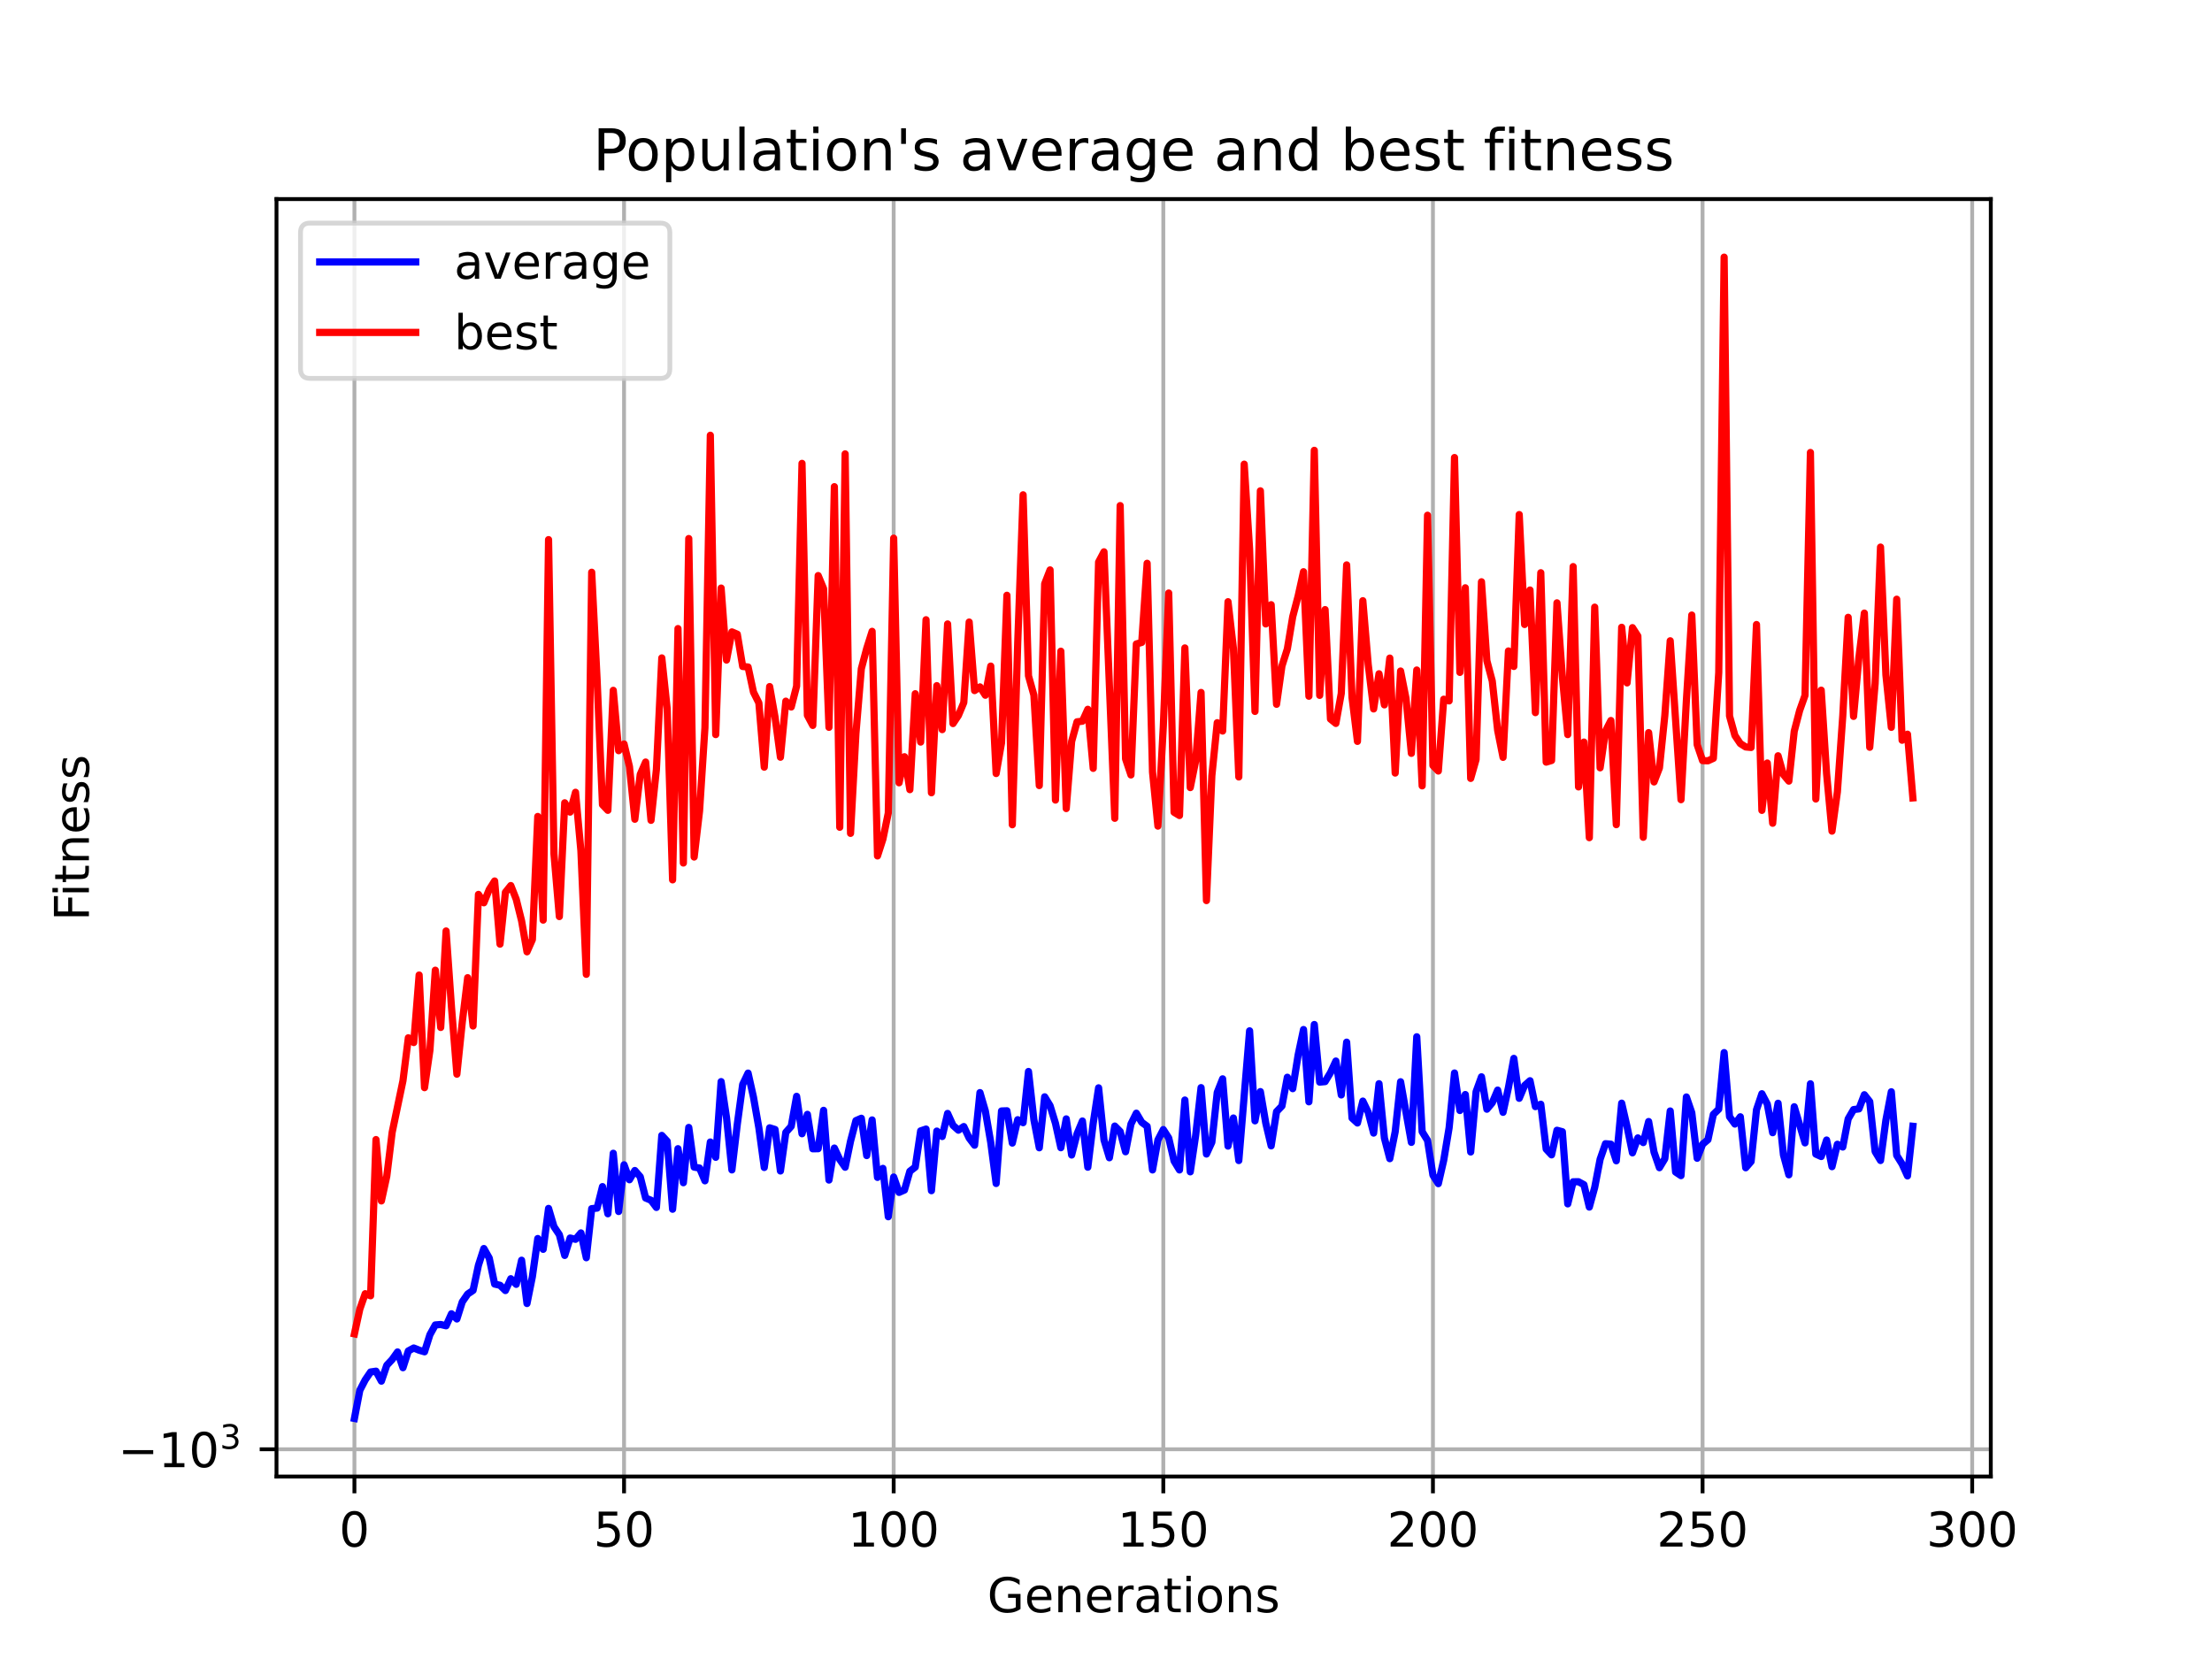 <?xml version="1.0" encoding="utf-8" standalone="no"?>
<!DOCTYPE svg PUBLIC "-//W3C//DTD SVG 1.1//EN"
  "http://www.w3.org/Graphics/SVG/1.1/DTD/svg11.dtd">
<!-- Created with matplotlib (https://matplotlib.org/) -->
<svg height="345.6pt" version="1.1" viewBox="0 0 460.8 345.6" width="460.8pt" xmlns="http://www.w3.org/2000/svg" xmlns:xlink="http://www.w3.org/1999/xlink">
 <defs>
  <style type="text/css">*{stroke-linecap:butt;stroke-linejoin:round;}</style>
 </defs>
 <g id="figure_1">
  <g id="patch_1">
   <path d="M 0 345.6 
L 460.8 345.6 
L 460.8 0 
L 0 0 
z
" style="fill:#ffffff;"/>
  </g>
  <g id="axes_1">
   <g id="patch_2">
    <path d="M 57.6 307.584 
L 414.72 307.584 
L 414.72 41.472 
L 57.6 41.472 
z
" style="fill:#ffffff;"/>
   </g>
   <g id="matplotlib.axis_1">
    <g id="xtick_1">
     <g id="line2d_1">
      <path clip-path="url(#pde04d7f023)" d="M 73.833 307.584 
L 73.833 41.472 
" style="fill:none;stroke:#b0b0b0;stroke-linecap:square;stroke-width:0.8;"/>
     </g>
     <g id="line2d_2">
      <defs>
       <path d="M 0 0 
L 0 3.5 
" id="m1499409d14" style="stroke:#000000;stroke-width:0.8;"/>
      </defs>
      <g>
       <use style="stroke:#000000;stroke-width:0.8;" x="73.833" xlink:href="#m1499409d14" y="307.584"/>
      </g>
     </g>
     <g id="text_1">
      <!-- 0 -->
      <g transform="translate(70.651 322.182)scale(0.1 -0.1)">
       <defs>
        <path d="M 31.781 66.406 
Q 24.172 66.406 20.328 58.906 
Q 16.5 51.422 16.5 36.375 
Q 16.5 21.391 20.328 13.891 
Q 24.172 6.391 31.781 6.391 
Q 39.453 6.391 43.281 13.891 
Q 47.125 21.391 47.125 36.375 
Q 47.125 51.422 43.281 58.906 
Q 39.453 66.406 31.781 66.406 
z
M 31.781 74.219 
Q 44.047 74.219 50.516 64.516 
Q 56.984 54.828 56.984 36.375 
Q 56.984 17.969 50.516 8.266 
Q 44.047 -1.422 31.781 -1.422 
Q 19.531 -1.422 13.062 8.266 
Q 6.594 17.969 6.594 36.375 
Q 6.594 54.828 13.062 64.516 
Q 19.531 74.219 31.781 74.219 
z
" id="DejaVuSans-48"/>
       </defs>
       <use xlink:href="#DejaVuSans-48"/>
      </g>
     </g>
    </g>
    <g id="xtick_2">
     <g id="line2d_3">
      <path clip-path="url(#pde04d7f023)" d="M 130.001 307.584 
L 130.001 41.472 
" style="fill:none;stroke:#b0b0b0;stroke-linecap:square;stroke-width:0.8;"/>
     </g>
     <g id="line2d_4">
      <g>
       <use style="stroke:#000000;stroke-width:0.8;" x="130.001" xlink:href="#m1499409d14" y="307.584"/>
      </g>
     </g>
     <g id="text_2">
      <!-- 50 -->
      <g transform="translate(123.639 322.182)scale(0.1 -0.1)">
       <defs>
        <path d="M 10.797 72.906 
L 49.516 72.906 
L 49.516 64.594 
L 19.828 64.594 
L 19.828 46.734 
Q 21.969 47.469 24.109 47.828 
Q 26.266 48.188 28.422 48.188 
Q 40.625 48.188 47.75 41.5 
Q 54.891 34.812 54.891 23.391 
Q 54.891 11.625 47.562 5.094 
Q 40.234 -1.422 26.906 -1.422 
Q 22.312 -1.422 17.547 -0.641 
Q 12.797 0.141 7.719 1.703 
L 7.719 11.625 
Q 12.109 9.234 16.797 8.062 
Q 21.484 6.891 26.703 6.891 
Q 35.156 6.891 40.078 11.328 
Q 45.016 15.766 45.016 23.391 
Q 45.016 31 40.078 35.438 
Q 35.156 39.891 26.703 39.891 
Q 22.75 39.891 18.812 39.016 
Q 14.891 38.141 10.797 36.281 
z
" id="DejaVuSans-53"/>
       </defs>
       <use xlink:href="#DejaVuSans-53"/>
       <use x="63.623" xlink:href="#DejaVuSans-48"/>
      </g>
     </g>
    </g>
    <g id="xtick_3">
     <g id="line2d_5">
      <path clip-path="url(#pde04d7f023)" d="M 186.17 307.584 
L 186.17 41.472 
" style="fill:none;stroke:#b0b0b0;stroke-linecap:square;stroke-width:0.8;"/>
     </g>
     <g id="line2d_6">
      <g>
       <use style="stroke:#000000;stroke-width:0.8;" x="186.17" xlink:href="#m1499409d14" y="307.584"/>
      </g>
     </g>
     <g id="text_3">
      <!-- 100 -->
      <g transform="translate(176.626 322.182)scale(0.1 -0.1)">
       <defs>
        <path d="M 12.406 8.297 
L 28.516 8.297 
L 28.516 63.922 
L 10.984 60.406 
L 10.984 69.391 
L 28.422 72.906 
L 38.281 72.906 
L 38.281 8.297 
L 54.391 8.297 
L 54.391 0 
L 12.406 0 
z
" id="DejaVuSans-49"/>
       </defs>
       <use xlink:href="#DejaVuSans-49"/>
       <use x="63.623" xlink:href="#DejaVuSans-48"/>
       <use x="127.246" xlink:href="#DejaVuSans-48"/>
      </g>
     </g>
    </g>
    <g id="xtick_4">
     <g id="line2d_7">
      <path clip-path="url(#pde04d7f023)" d="M 242.339 307.584 
L 242.339 41.472 
" style="fill:none;stroke:#b0b0b0;stroke-linecap:square;stroke-width:0.8;"/>
     </g>
     <g id="line2d_8">
      <g>
       <use style="stroke:#000000;stroke-width:0.8;" x="242.339" xlink:href="#m1499409d14" y="307.584"/>
      </g>
     </g>
     <g id="text_4">
      <!-- 150 -->
      <g transform="translate(232.795 322.182)scale(0.1 -0.1)">
       <use xlink:href="#DejaVuSans-49"/>
       <use x="63.623" xlink:href="#DejaVuSans-53"/>
       <use x="127.246" xlink:href="#DejaVuSans-48"/>
      </g>
     </g>
    </g>
    <g id="xtick_5">
     <g id="line2d_9">
      <path clip-path="url(#pde04d7f023)" d="M 298.507 307.584 
L 298.507 41.472 
" style="fill:none;stroke:#b0b0b0;stroke-linecap:square;stroke-width:0.8;"/>
     </g>
     <g id="line2d_10">
      <g>
       <use style="stroke:#000000;stroke-width:0.8;" x="298.507" xlink:href="#m1499409d14" y="307.584"/>
      </g>
     </g>
     <g id="text_5">
      <!-- 200 -->
      <g transform="translate(288.963 322.182)scale(0.1 -0.1)">
       <defs>
        <path d="M 19.188 8.297 
L 53.609 8.297 
L 53.609 0 
L 7.328 0 
L 7.328 8.297 
Q 12.938 14.109 22.625 23.891 
Q 32.328 33.688 34.812 36.531 
Q 39.547 41.844 41.422 45.531 
Q 43.312 49.219 43.312 52.781 
Q 43.312 58.594 39.234 62.25 
Q 35.156 65.922 28.609 65.922 
Q 23.969 65.922 18.812 64.312 
Q 13.672 62.703 7.812 59.422 
L 7.812 69.391 
Q 13.766 71.781 18.938 73 
Q 24.125 74.219 28.422 74.219 
Q 39.75 74.219 46.484 68.547 
Q 53.219 62.891 53.219 53.422 
Q 53.219 48.922 51.531 44.891 
Q 49.859 40.875 45.406 35.406 
Q 44.188 33.984 37.641 27.219 
Q 31.109 20.453 19.188 8.297 
z
" id="DejaVuSans-50"/>
       </defs>
       <use xlink:href="#DejaVuSans-50"/>
       <use x="63.623" xlink:href="#DejaVuSans-48"/>
       <use x="127.246" xlink:href="#DejaVuSans-48"/>
      </g>
     </g>
    </g>
    <g id="xtick_6">
     <g id="line2d_11">
      <path clip-path="url(#pde04d7f023)" d="M 354.676 307.584 
L 354.676 41.472 
" style="fill:none;stroke:#b0b0b0;stroke-linecap:square;stroke-width:0.8;"/>
     </g>
     <g id="line2d_12">
      <g>
       <use style="stroke:#000000;stroke-width:0.8;" x="354.676" xlink:href="#m1499409d14" y="307.584"/>
      </g>
     </g>
     <g id="text_6">
      <!-- 250 -->
      <g transform="translate(345.132 322.182)scale(0.1 -0.1)">
       <use xlink:href="#DejaVuSans-50"/>
       <use x="63.623" xlink:href="#DejaVuSans-53"/>
       <use x="127.246" xlink:href="#DejaVuSans-48"/>
      </g>
     </g>
    </g>
    <g id="xtick_7">
     <g id="line2d_13">
      <path clip-path="url(#pde04d7f023)" d="M 410.844 307.584 
L 410.844 41.472 
" style="fill:none;stroke:#b0b0b0;stroke-linecap:square;stroke-width:0.8;"/>
     </g>
     <g id="line2d_14">
      <g>
       <use style="stroke:#000000;stroke-width:0.8;" x="410.844" xlink:href="#m1499409d14" y="307.584"/>
      </g>
     </g>
     <g id="text_7">
      <!-- 300 -->
      <g transform="translate(401.301 322.182)scale(0.1 -0.1)">
       <defs>
        <path d="M 40.578 39.312 
Q 47.656 37.797 51.625 33 
Q 55.609 28.219 55.609 21.188 
Q 55.609 10.406 48.188 4.484 
Q 40.766 -1.422 27.094 -1.422 
Q 22.516 -1.422 17.656 -0.516 
Q 12.797 0.391 7.625 2.203 
L 7.625 11.719 
Q 11.719 9.328 16.594 8.109 
Q 21.484 6.891 26.812 6.891 
Q 36.078 6.891 40.938 10.547 
Q 45.797 14.203 45.797 21.188 
Q 45.797 27.641 41.281 31.266 
Q 36.766 34.906 28.719 34.906 
L 20.219 34.906 
L 20.219 43.016 
L 29.109 43.016 
Q 36.375 43.016 40.234 45.922 
Q 44.094 48.828 44.094 54.297 
Q 44.094 59.906 40.109 62.906 
Q 36.141 65.922 28.719 65.922 
Q 24.656 65.922 20.016 65.031 
Q 15.375 64.156 9.812 62.312 
L 9.812 71.094 
Q 15.438 72.656 20.344 73.438 
Q 25.25 74.219 29.594 74.219 
Q 40.828 74.219 47.359 69.109 
Q 53.906 64.016 53.906 55.328 
Q 53.906 49.266 50.438 45.094 
Q 46.969 40.922 40.578 39.312 
z
" id="DejaVuSans-51"/>
       </defs>
       <use xlink:href="#DejaVuSans-51"/>
       <use x="63.623" xlink:href="#DejaVuSans-48"/>
       <use x="127.246" xlink:href="#DejaVuSans-48"/>
      </g>
     </g>
    </g>
    <g id="text_8">
     <!-- Generations -->
     <g transform="translate(205.662 335.861)scale(0.1 -0.1)">
      <defs>
       <path d="M 59.516 10.406 
L 59.516 29.984 
L 43.406 29.984 
L 43.406 38.094 
L 69.281 38.094 
L 69.281 6.781 
Q 63.578 2.734 56.688 0.656 
Q 49.812 -1.422 42 -1.422 
Q 24.906 -1.422 15.25 8.562 
Q 5.609 18.562 5.609 36.375 
Q 5.609 54.25 15.25 64.234 
Q 24.906 74.219 42 74.219 
Q 49.125 74.219 55.547 72.453 
Q 61.969 70.703 67.391 67.281 
L 67.391 56.781 
Q 61.922 61.422 55.766 63.766 
Q 49.609 66.109 42.828 66.109 
Q 29.438 66.109 22.719 58.641 
Q 16.016 51.172 16.016 36.375 
Q 16.016 21.625 22.719 14.156 
Q 29.438 6.688 42.828 6.688 
Q 48.047 6.688 52.141 7.594 
Q 56.25 8.5 59.516 10.406 
z
" id="DejaVuSans-71"/>
       <path d="M 56.203 29.594 
L 56.203 25.203 
L 14.891 25.203 
Q 15.484 15.922 20.484 11.062 
Q 25.484 6.203 34.422 6.203 
Q 39.594 6.203 44.453 7.469 
Q 49.312 8.734 54.109 11.281 
L 54.109 2.781 
Q 49.266 0.734 44.188 -0.344 
Q 39.109 -1.422 33.891 -1.422 
Q 20.797 -1.422 13.156 6.188 
Q 5.516 13.812 5.516 26.812 
Q 5.516 40.234 12.766 48.109 
Q 20.016 56 32.328 56 
Q 43.359 56 49.781 48.891 
Q 56.203 41.797 56.203 29.594 
z
M 47.219 32.234 
Q 47.125 39.594 43.094 43.984 
Q 39.062 48.391 32.422 48.391 
Q 24.906 48.391 20.391 44.141 
Q 15.875 39.891 15.188 32.172 
z
" id="DejaVuSans-101"/>
       <path d="M 54.891 33.016 
L 54.891 0 
L 45.906 0 
L 45.906 32.719 
Q 45.906 40.484 42.875 44.328 
Q 39.844 48.188 33.797 48.188 
Q 26.516 48.188 22.312 43.547 
Q 18.109 38.922 18.109 30.906 
L 18.109 0 
L 9.078 0 
L 9.078 54.688 
L 18.109 54.688 
L 18.109 46.188 
Q 21.344 51.125 25.703 53.562 
Q 30.078 56 35.797 56 
Q 45.219 56 50.047 50.172 
Q 54.891 44.344 54.891 33.016 
z
" id="DejaVuSans-110"/>
       <path d="M 41.109 46.297 
Q 39.594 47.172 37.812 47.578 
Q 36.031 48 33.891 48 
Q 26.266 48 22.188 43.047 
Q 18.109 38.094 18.109 28.812 
L 18.109 0 
L 9.078 0 
L 9.078 54.688 
L 18.109 54.688 
L 18.109 46.188 
Q 20.953 51.172 25.484 53.578 
Q 30.031 56 36.531 56 
Q 37.453 56 38.578 55.875 
Q 39.703 55.766 41.062 55.516 
z
" id="DejaVuSans-114"/>
       <path d="M 34.281 27.484 
Q 23.391 27.484 19.188 25 
Q 14.984 22.516 14.984 16.5 
Q 14.984 11.719 18.141 8.906 
Q 21.297 6.109 26.703 6.109 
Q 34.188 6.109 38.703 11.406 
Q 43.219 16.703 43.219 25.484 
L 43.219 27.484 
z
M 52.203 31.203 
L 52.203 0 
L 43.219 0 
L 43.219 8.297 
Q 40.141 3.328 35.547 0.953 
Q 30.953 -1.422 24.312 -1.422 
Q 15.922 -1.422 10.953 3.297 
Q 6 8.016 6 15.922 
Q 6 25.141 12.172 29.828 
Q 18.359 34.516 30.609 34.516 
L 43.219 34.516 
L 43.219 35.406 
Q 43.219 41.609 39.141 45 
Q 35.062 48.391 27.688 48.391 
Q 23 48.391 18.547 47.266 
Q 14.109 46.141 10.016 43.891 
L 10.016 52.203 
Q 14.938 54.109 19.578 55.047 
Q 24.219 56 28.609 56 
Q 40.484 56 46.344 49.844 
Q 52.203 43.703 52.203 31.203 
z
" id="DejaVuSans-97"/>
       <path d="M 18.312 70.219 
L 18.312 54.688 
L 36.812 54.688 
L 36.812 47.703 
L 18.312 47.703 
L 18.312 18.016 
Q 18.312 11.328 20.141 9.422 
Q 21.969 7.516 27.594 7.516 
L 36.812 7.516 
L 36.812 0 
L 27.594 0 
Q 17.188 0 13.234 3.875 
Q 9.281 7.766 9.281 18.016 
L 9.281 47.703 
L 2.688 47.703 
L 2.688 54.688 
L 9.281 54.688 
L 9.281 70.219 
z
" id="DejaVuSans-116"/>
       <path d="M 9.422 54.688 
L 18.406 54.688 
L 18.406 0 
L 9.422 0 
z
M 9.422 75.984 
L 18.406 75.984 
L 18.406 64.594 
L 9.422 64.594 
z
" id="DejaVuSans-105"/>
       <path d="M 30.609 48.391 
Q 23.391 48.391 19.188 42.75 
Q 14.984 37.109 14.984 27.297 
Q 14.984 17.484 19.156 11.844 
Q 23.344 6.203 30.609 6.203 
Q 37.797 6.203 41.984 11.859 
Q 46.188 17.531 46.188 27.297 
Q 46.188 37.016 41.984 42.703 
Q 37.797 48.391 30.609 48.391 
z
M 30.609 56 
Q 42.328 56 49.016 48.375 
Q 55.719 40.766 55.719 27.297 
Q 55.719 13.875 49.016 6.219 
Q 42.328 -1.422 30.609 -1.422 
Q 18.844 -1.422 12.172 6.219 
Q 5.516 13.875 5.516 27.297 
Q 5.516 40.766 12.172 48.375 
Q 18.844 56 30.609 56 
z
" id="DejaVuSans-111"/>
       <path d="M 44.281 53.078 
L 44.281 44.578 
Q 40.484 46.531 36.375 47.5 
Q 32.281 48.484 27.875 48.484 
Q 21.188 48.484 17.844 46.438 
Q 14.5 44.391 14.5 40.281 
Q 14.5 37.156 16.891 35.375 
Q 19.281 33.594 26.516 31.984 
L 29.594 31.297 
Q 39.156 29.25 43.188 25.516 
Q 47.219 21.781 47.219 15.094 
Q 47.219 7.469 41.188 3.016 
Q 35.156 -1.422 24.609 -1.422 
Q 20.219 -1.422 15.453 -0.562 
Q 10.688 0.297 5.422 2 
L 5.422 11.281 
Q 10.406 8.688 15.234 7.391 
Q 20.062 6.109 24.812 6.109 
Q 31.156 6.109 34.562 8.281 
Q 37.984 10.453 37.984 14.406 
Q 37.984 18.062 35.516 20.016 
Q 33.062 21.969 24.703 23.781 
L 21.578 24.516 
Q 13.234 26.266 9.516 29.906 
Q 5.812 33.547 5.812 39.891 
Q 5.812 47.609 11.281 51.797 
Q 16.75 56 26.812 56 
Q 31.781 56 36.172 55.266 
Q 40.578 54.547 44.281 53.078 
z
" id="DejaVuSans-115"/>
      </defs>
      <use xlink:href="#DejaVuSans-71"/>
      <use x="77.49" xlink:href="#DejaVuSans-101"/>
      <use x="139.014" xlink:href="#DejaVuSans-110"/>
      <use x="202.393" xlink:href="#DejaVuSans-101"/>
      <use x="263.916" xlink:href="#DejaVuSans-114"/>
      <use x="305.029" xlink:href="#DejaVuSans-97"/>
      <use x="366.309" xlink:href="#DejaVuSans-116"/>
      <use x="405.518" xlink:href="#DejaVuSans-105"/>
      <use x="433.301" xlink:href="#DejaVuSans-111"/>
      <use x="494.482" xlink:href="#DejaVuSans-110"/>
      <use x="557.861" xlink:href="#DejaVuSans-115"/>
     </g>
    </g>
   </g>
   <g id="matplotlib.axis_2">
    <g id="ytick_1">
     <g id="line2d_15">
      <path clip-path="url(#pde04d7f023)" d="M 57.6 301.914 
L 414.72 301.914 
" style="fill:none;stroke:#b0b0b0;stroke-linecap:square;stroke-width:0.8;"/>
     </g>
     <g id="line2d_16">
      <defs>
       <path d="M 0 0 
L -3.5 0 
" id="m07d83b8a02" style="stroke:#000000;stroke-width:0.8;"/>
      </defs>
      <g>
       <use style="stroke:#000000;stroke-width:0.8;" x="57.6" xlink:href="#m07d83b8a02" y="301.914"/>
      </g>
     </g>
     <g id="text_9">
      <!-- $\mathdefault{-10^{3}}$ -->
      <g transform="translate(24.6 305.713)scale(0.1 -0.1)">
       <defs>
        <path d="M 10.594 35.5 
L 73.188 35.5 
L 73.188 27.203 
L 10.594 27.203 
z
" id="DejaVuSans-8722"/>
       </defs>
       <use transform="translate(0 0.766)" xlink:href="#DejaVuSans-8722"/>
       <use transform="translate(83.789 0.766)" xlink:href="#DejaVuSans-49"/>
       <use transform="translate(147.412 0.766)" xlink:href="#DejaVuSans-48"/>
       <use transform="translate(211.992 39.047)scale(0.7)" xlink:href="#DejaVuSans-51"/>
      </g>
     </g>
    </g>
    <g id="text_10">
     <!-- Fitness -->
     <g transform="translate(18.52 191.845)rotate(-90)scale(0.1 -0.1)">
      <defs>
       <path d="M 9.812 72.906 
L 51.703 72.906 
L 51.703 64.594 
L 19.672 64.594 
L 19.672 43.109 
L 48.578 43.109 
L 48.578 34.812 
L 19.672 34.812 
L 19.672 0 
L 9.812 0 
z
" id="DejaVuSans-70"/>
      </defs>
      <use xlink:href="#DejaVuSans-70"/>
      <use x="50.27" xlink:href="#DejaVuSans-105"/>
      <use x="78.053" xlink:href="#DejaVuSans-116"/>
      <use x="117.262" xlink:href="#DejaVuSans-110"/>
      <use x="180.641" xlink:href="#DejaVuSans-101"/>
      <use x="242.164" xlink:href="#DejaVuSans-115"/>
      <use x="294.264" xlink:href="#DejaVuSans-115"/>
     </g>
    </g>
   </g>
   <g id="line2d_17">
    <path clip-path="url(#pde04d7f023)" d="M 73.833 295.488 
L 74.956 289.629 
L 76.079 287.46 
L 77.203 285.808 
L 78.326 285.642 
L 79.45 287.717 
L 80.573 284.408 
L 81.696 283.211 
L 82.82 281.637 
L 83.943 284.918 
L 85.066 281.424 
L 86.19 280.814 
L 87.313 281.273 
L 88.437 281.603 
L 89.56 278.04 
L 90.683 276.007 
L 91.807 275.915 
L 92.93 276.181 
L 94.053 273.683 
L 95.177 274.761 
L 96.3 271.207 
L 97.424 269.572 
L 98.547 268.815 
L 99.67 263.565 
L 100.794 260.091 
L 101.917 262.074 
L 103.04 267.493 
L 104.164 267.746 
L 105.287 268.844 
L 106.411 266.38 
L 107.534 267.55 
L 108.657 262.527 
L 109.781 271.544 
L 110.904 265.943 
L 112.027 258.009 
L 113.151 260.255 
L 114.274 251.735 
L 115.397 255.527 
L 116.521 257.205 
L 117.644 261.528 
L 118.768 257.903 
L 119.891 258.171 
L 121.014 256.838 
L 122.138 262.007 
L 123.261 251.784 
L 124.384 251.671 
L 125.508 247.193 
L 126.631 252.849 
L 127.755 240.246 
L 128.878 252.376 
L 130.001 242.647 
L 131.125 245.763 
L 132.248 243.84 
L 133.371 245.137 
L 134.495 249.571 
L 135.618 250.038 
L 136.742 251.529 
L 137.865 236.527 
L 138.988 237.743 
L 140.112 251.903 
L 141.235 239.293 
L 142.358 246.381 
L 143.482 234.866 
L 144.605 243.13 
L 145.729 243.325 
L 146.852 245.984 
L 147.975 237.899 
L 149.099 241.086 
L 150.222 225.321 
L 151.345 232.805 
L 152.469 243.713 
L 153.592 234.191 
L 154.716 225.901 
L 155.839 223.546 
L 156.962 228.555 
L 158.086 234.956 
L 159.209 243.208 
L 160.332 234.946 
L 161.456 235.291 
L 162.579 243.937 
L 163.702 235.891 
L 164.826 234.627 
L 165.949 228.386 
L 167.073 236.179 
L 168.196 232.142 
L 169.319 239.313 
L 170.443 239.294 
L 171.566 231.304 
L 172.689 245.826 
L 173.813 239.163 
L 174.936 241.548 
L 176.06 243.154 
L 177.183 237.725 
L 178.306 233.447 
L 179.43 232.956 
L 180.553 240.726 
L 181.676 233.303 
L 182.8 245.271 
L 183.923 243.396 
L 185.047 253.467 
L 186.17 245.197 
L 187.293 248.399 
L 188.417 247.904 
L 189.54 243.995 
L 190.663 243.128 
L 191.787 235.585 
L 192.91 235.205 
L 194.034 248.042 
L 195.157 235.625 
L 196.28 236.754 
L 197.404 231.951 
L 198.527 234.432 
L 199.65 235.436 
L 200.774 234.683 
L 201.897 237.08 
L 203.021 238.568 
L 204.144 227.609 
L 205.267 231.447 
L 206.391 238.003 
L 207.514 246.543 
L 208.637 231.436 
L 209.761 231.396 
L 210.884 238.122 
L 212.007 233.255 
L 213.131 233.875 
L 214.254 223.21 
L 215.378 233.263 
L 216.501 239.104 
L 217.624 228.486 
L 218.748 230.335 
L 219.871 234.001 
L 220.994 239.09 
L 222.118 233.086 
L 223.241 240.609 
L 224.365 236.209 
L 225.488 233.526 
L 226.611 243.151 
L 227.735 233.974 
L 228.858 226.617 
L 229.981 237.463 
L 231.105 241.181 
L 232.228 234.579 
L 233.352 235.72 
L 234.475 239.931 
L 235.598 234.162 
L 236.722 231.9 
L 237.845 233.799 
L 238.968 234.629 
L 240.092 243.718 
L 241.215 237.482 
L 242.339 235.315 
L 243.462 237.061 
L 244.585 241.864 
L 245.709 243.721 
L 246.832 229.16 
L 247.955 244.114 
L 249.079 236.53 
L 250.202 226.571 
L 251.326 240.403 
L 252.449 237.95 
L 253.572 227.582 
L 254.696 224.742 
L 255.819 238.753 
L 256.942 232.901 
L 258.066 241.764 
L 260.313 214.742 
L 261.436 233.49 
L 262.559 227.403 
L 263.683 233.961 
L 264.806 238.704 
L 265.929 231.576 
L 267.053 230.401 
L 268.176 224.41 
L 269.299 226.787 
L 270.423 219.78 
L 271.546 214.474 
L 272.67 229.526 
L 273.793 213.425 
L 274.916 225.424 
L 276.04 225.318 
L 277.163 223.459 
L 278.286 221.035 
L 279.41 228.098 
L 280.533 217.104 
L 281.657 232.915 
L 282.78 233.939 
L 283.903 229.38 
L 285.027 231.722 
L 286.15 236.04 
L 287.273 225.757 
L 288.397 237.084 
L 289.52 241.372 
L 290.644 235.759 
L 291.767 225.351 
L 294.014 237.978 
L 295.137 215.978 
L 296.26 235.748 
L 297.384 237.573 
L 298.507 244.812 
L 299.631 246.577 
L 300.754 241.698 
L 301.877 234.935 
L 303.001 223.524 
L 304.124 231.339 
L 305.247 228.012 
L 306.371 239.981 
L 307.494 227.424 
L 308.618 224.321 
L 309.741 231.068 
L 310.864 229.73 
L 311.988 227.087 
L 313.111 231.715 
L 314.234 226.567 
L 315.358 220.482 
L 316.481 228.797 
L 317.604 226.134 
L 318.728 225.136 
L 319.851 230.53 
L 320.975 230.035 
L 322.098 239.376 
L 323.221 240.577 
L 324.345 235.455 
L 325.468 235.758 
L 326.591 250.79 
L 327.715 246.187 
L 328.838 246.181 
L 329.962 246.792 
L 331.085 251.457 
L 332.208 247.357 
L 333.332 241.497 
L 334.455 238.255 
L 335.578 238.357 
L 336.702 241.815 
L 337.825 229.81 
L 338.949 234.713 
L 340.072 240.159 
L 341.195 237.047 
L 342.319 238.019 
L 343.442 233.636 
L 344.565 240.004 
L 345.689 243.254 
L 346.812 241.388 
L 347.936 231.439 
L 349.059 244.155 
L 350.182 244.905 
L 351.306 228.521 
L 352.429 231.808 
L 353.552 241.286 
L 354.676 238.368 
L 355.799 237.417 
L 356.923 232.146 
L 358.046 231.057 
L 359.169 219.279 
L 360.293 232.632 
L 361.416 234.163 
L 362.539 232.65 
L 363.663 243.267 
L 364.786 241.965 
L 365.909 231.186 
L 367.033 227.845 
L 368.156 229.999 
L 369.28 235.962 
L 370.403 229.827 
L 371.526 240.587 
L 372.65 244.735 
L 373.773 230.558 
L 376.02 238.08 
L 377.143 225.773 
L 378.267 240.418 
L 379.39 240.924 
L 380.513 237.491 
L 381.637 243.04 
L 382.76 238.372 
L 383.883 238.945 
L 385.007 233.083 
L 386.13 231.148 
L 387.254 230.999 
L 388.377 228.052 
L 389.5 229.488 
L 390.624 239.89 
L 391.747 241.752 
L 392.87 233.315 
L 393.994 227.437 
L 395.117 240.68 
L 396.241 242.488 
L 397.364 244.961 
L 398.487 234.627 
L 398.487 234.627 
" style="fill:none;stroke:#0000ff;stroke-linecap:square;stroke-width:1.5;"/>
   </g>
   <g id="line2d_18">
    <path clip-path="url(#pde04d7f023)" d="M 73.833 277.87 
L 74.956 272.721 
L 76.079 269.499 
L 77.203 269.934 
L 78.326 237.394 
L 79.45 250.177 
L 80.573 245.033 
L 81.696 235.877 
L 83.943 225.139 
L 85.066 216.19 
L 86.19 217.18 
L 87.313 203.111 
L 88.437 226.578 
L 89.56 218.783 
L 90.683 202.115 
L 91.807 214.037 
L 92.93 193.939 
L 94.053 209.816 
L 95.177 223.768 
L 96.3 212.946 
L 97.424 203.672 
L 98.547 213.735 
L 99.67 186.323 
L 100.794 188.068 
L 101.917 185.303 
L 103.04 183.528 
L 104.164 196.678 
L 105.287 185.879 
L 106.411 184.48 
L 107.534 187.322 
L 108.657 191.826 
L 109.781 198.279 
L 110.904 195.735 
L 112.027 170.085 
L 113.151 191.676 
L 114.274 112.414 
L 115.397 177.846 
L 116.521 190.935 
L 117.644 167.237 
L 118.768 169.177 
L 119.891 165.047 
L 121.014 177.243 
L 122.138 202.967 
L 123.261 119.21 
L 124.384 141.535 
L 125.508 167.634 
L 126.631 168.807 
L 127.755 143.809 
L 128.878 156.382 
L 130.001 154.984 
L 131.125 159.684 
L 132.248 170.665 
L 133.371 161.331 
L 134.495 158.748 
L 135.618 170.889 
L 136.742 160.285 
L 137.865 137.057 
L 138.988 147.66 
L 140.112 183.295 
L 141.235 130.945 
L 142.358 179.782 
L 143.482 112.191 
L 144.605 178.533 
L 145.729 168.94 
L 146.852 151.602 
L 147.975 90.673 
L 149.099 153.031 
L 150.222 122.505 
L 151.345 137.503 
L 152.469 131.636 
L 153.592 132.118 
L 154.716 138.838 
L 155.839 138.948 
L 156.962 144.184 
L 158.086 146.429 
L 159.209 159.811 
L 160.332 143.027 
L 161.456 149.392 
L 162.579 157.74 
L 163.702 146.069 
L 164.826 147.28 
L 165.949 142.93 
L 167.073 96.53 
L 168.196 149.007 
L 169.319 151.118 
L 170.443 119.903 
L 171.566 122.625 
L 172.689 151.516 
L 173.813 101.385 
L 174.936 172.336 
L 176.06 94.554 
L 177.183 173.604 
L 178.306 152.798 
L 179.43 139.311 
L 180.553 135.071 
L 181.676 131.52 
L 182.8 178.306 
L 183.923 174.813 
L 185.047 169.36 
L 186.17 112.113 
L 187.293 163.068 
L 188.417 157.639 
L 189.54 164.497 
L 190.663 144.519 
L 191.787 154.589 
L 192.91 129.104 
L 194.034 165.147 
L 195.157 142.836 
L 196.28 151.993 
L 197.404 129.982 
L 198.527 150.731 
L 199.65 149.049 
L 200.774 146.36 
L 201.897 129.585 
L 203.021 143.86 
L 204.144 143.094 
L 205.267 144.831 
L 206.391 138.76 
L 207.514 161.14 
L 208.637 154.745 
L 209.761 124.009 
L 210.884 171.809 
L 212.007 133.999 
L 213.131 103.082 
L 214.254 140.787 
L 215.378 144.809 
L 216.501 163.648 
L 217.624 121.615 
L 218.748 118.722 
L 219.871 166.667 
L 220.994 135.662 
L 222.118 168.435 
L 223.241 154.458 
L 224.365 150.368 
L 225.488 150.24 
L 226.611 147.761 
L 227.735 160.061 
L 228.858 117.085 
L 229.981 114.956 
L 232.228 170.467 
L 233.352 105.324 
L 234.475 158.087 
L 235.598 161.436 
L 236.722 134.149 
L 237.845 133.828 
L 238.968 117.345 
L 240.092 160.836 
L 241.215 172.093 
L 242.339 151.3 
L 243.462 123.537 
L 244.585 169.21 
L 245.709 169.887 
L 246.832 134.975 
L 247.955 164.07 
L 249.079 158.501 
L 250.202 144.254 
L 251.326 187.607 
L 252.449 161.616 
L 253.572 150.554 
L 254.696 152.287 
L 255.819 125.349 
L 256.942 135.073 
L 258.066 161.852 
L 259.189 96.695 
L 260.313 114.409 
L 261.436 148.201 
L 262.559 102.251 
L 263.683 129.979 
L 264.806 125.97 
L 265.929 146.713 
L 267.053 138.74 
L 268.176 135.188 
L 269.299 128.459 
L 270.423 124.169 
L 271.546 119.1 
L 272.67 145.037 
L 273.793 93.812 
L 274.916 144.856 
L 276.04 126.992 
L 277.163 149.792 
L 278.286 150.701 
L 279.41 144.451 
L 280.533 117.681 
L 281.657 145.324 
L 282.78 154.442 
L 283.903 125.141 
L 285.027 138.455 
L 286.15 147.686 
L 287.273 140.359 
L 288.397 146.838 
L 289.52 137.093 
L 290.644 161.042 
L 291.767 139.79 
L 292.89 145.463 
L 294.014 156.935 
L 295.137 139.579 
L 296.26 163.707 
L 297.384 107.334 
L 298.507 159.47 
L 299.631 160.619 
L 300.754 145.66 
L 301.877 146.011 
L 303.001 95.313 
L 304.124 140.069 
L 305.247 122.45 
L 306.371 162.155 
L 307.494 158.206 
L 308.618 121.197 
L 309.741 137.634 
L 310.864 141.875 
L 311.988 152.141 
L 313.111 157.771 
L 314.234 135.61 
L 315.358 138.838 
L 316.481 107.193 
L 317.604 130.091 
L 318.728 122.913 
L 319.851 148.452 
L 320.975 119.311 
L 322.098 158.762 
L 323.221 158.426 
L 324.345 125.585 
L 325.468 140.978 
L 326.591 153.032 
L 327.715 118.033 
L 328.838 163.929 
L 329.962 154.587 
L 331.085 174.502 
L 332.208 126.481 
L 333.332 159.951 
L 334.455 152.304 
L 335.578 150.095 
L 336.702 171.792 
L 337.825 130.675 
L 338.949 142.262 
L 340.072 130.75 
L 341.195 132.507 
L 342.319 174.42 
L 343.442 152.619 
L 344.565 162.892 
L 345.689 159.971 
L 346.812 149.063 
L 347.936 133.489 
L 350.182 166.588 
L 351.306 145.92 
L 352.429 128.128 
L 353.552 155.132 
L 354.676 158.449 
L 355.799 158.487 
L 356.923 157.975 
L 358.046 140.099 
L 359.169 53.568 
L 360.293 149.155 
L 361.416 153.223 
L 362.539 154.897 
L 363.663 155.604 
L 364.786 155.712 
L 365.909 130.102 
L 367.033 168.813 
L 368.156 158.949 
L 369.28 171.497 
L 370.403 157.442 
L 371.526 161.371 
L 372.65 162.72 
L 373.773 152.334 
L 374.896 148.025 
L 376.02 144.85 
L 377.143 94.263 
L 378.267 166.446 
L 379.39 143.777 
L 380.513 161.17 
L 381.637 173.139 
L 382.76 164.955 
L 383.883 149.148 
L 385.007 128.599 
L 386.13 149.235 
L 387.254 136.913 
L 388.377 127.722 
L 389.5 155.669 
L 390.624 142.387 
L 391.747 113.97 
L 392.87 140.593 
L 393.994 151.518 
L 395.117 124.828 
L 396.241 154.205 
L 397.364 152.948 
L 398.487 166.22 
L 398.487 166.22 
" style="fill:none;stroke:#ff0000;stroke-linecap:square;stroke-width:1.5;"/>
   </g>
   <g id="patch_3">
    <path d="M 57.6 307.584 
L 57.6 41.472 
" style="fill:none;stroke:#000000;stroke-linecap:square;stroke-linejoin:miter;stroke-width:0.8;"/>
   </g>
   <g id="patch_4">
    <path d="M 414.72 307.584 
L 414.72 41.472 
" style="fill:none;stroke:#000000;stroke-linecap:square;stroke-linejoin:miter;stroke-width:0.8;"/>
   </g>
   <g id="patch_5">
    <path d="M 57.6 307.584 
L 414.72 307.584 
" style="fill:none;stroke:#000000;stroke-linecap:square;stroke-linejoin:miter;stroke-width:0.8;"/>
   </g>
   <g id="patch_6">
    <path d="M 57.6 41.472 
L 414.72 41.472 
" style="fill:none;stroke:#000000;stroke-linecap:square;stroke-linejoin:miter;stroke-width:0.8;"/>
   </g>
   <g id="text_11">
    <!-- Population's average and best fitness -->
    <g transform="translate(123.53 35.472)scale(0.12 -0.12)">
     <defs>
      <path d="M 19.672 64.797 
L 19.672 37.406 
L 32.078 37.406 
Q 38.969 37.406 42.719 40.969 
Q 46.484 44.531 46.484 51.125 
Q 46.484 57.672 42.719 61.234 
Q 38.969 64.797 32.078 64.797 
z
M 9.812 72.906 
L 32.078 72.906 
Q 44.344 72.906 50.609 67.359 
Q 56.891 61.812 56.891 51.125 
Q 56.891 40.328 50.609 34.812 
Q 44.344 29.297 32.078 29.297 
L 19.672 29.297 
L 19.672 0 
L 9.812 0 
z
" id="DejaVuSans-80"/>
      <path d="M 18.109 8.203 
L 18.109 -20.797 
L 9.078 -20.797 
L 9.078 54.688 
L 18.109 54.688 
L 18.109 46.391 
Q 20.953 51.266 25.266 53.625 
Q 29.594 56 35.594 56 
Q 45.562 56 51.781 48.094 
Q 58.016 40.188 58.016 27.297 
Q 58.016 14.406 51.781 6.484 
Q 45.562 -1.422 35.594 -1.422 
Q 29.594 -1.422 25.266 0.953 
Q 20.953 3.328 18.109 8.203 
z
M 48.688 27.297 
Q 48.688 37.203 44.609 42.844 
Q 40.531 48.484 33.406 48.484 
Q 26.266 48.484 22.188 42.844 
Q 18.109 37.203 18.109 27.297 
Q 18.109 17.391 22.188 11.75 
Q 26.266 6.109 33.406 6.109 
Q 40.531 6.109 44.609 11.75 
Q 48.688 17.391 48.688 27.297 
z
" id="DejaVuSans-112"/>
      <path d="M 8.5 21.578 
L 8.5 54.688 
L 17.484 54.688 
L 17.484 21.922 
Q 17.484 14.156 20.5 10.266 
Q 23.531 6.391 29.594 6.391 
Q 36.859 6.391 41.078 11.031 
Q 45.312 15.672 45.312 23.688 
L 45.312 54.688 
L 54.297 54.688 
L 54.297 0 
L 45.312 0 
L 45.312 8.406 
Q 42.047 3.422 37.719 1 
Q 33.406 -1.422 27.688 -1.422 
Q 18.266 -1.422 13.375 4.438 
Q 8.5 10.297 8.5 21.578 
z
M 31.109 56 
z
" id="DejaVuSans-117"/>
      <path d="M 9.422 75.984 
L 18.406 75.984 
L 18.406 0 
L 9.422 0 
z
" id="DejaVuSans-108"/>
      <path d="M 17.922 72.906 
L 17.922 45.797 
L 9.625 45.797 
L 9.625 72.906 
z
" id="DejaVuSans-39"/>
      <path id="DejaVuSans-32"/>
      <path d="M 2.984 54.688 
L 12.5 54.688 
L 29.594 8.797 
L 46.688 54.688 
L 56.203 54.688 
L 35.688 0 
L 23.484 0 
z
" id="DejaVuSans-118"/>
      <path d="M 45.406 27.984 
Q 45.406 37.75 41.375 43.109 
Q 37.359 48.484 30.078 48.484 
Q 22.859 48.484 18.828 43.109 
Q 14.797 37.75 14.797 27.984 
Q 14.797 18.266 18.828 12.891 
Q 22.859 7.516 30.078 7.516 
Q 37.359 7.516 41.375 12.891 
Q 45.406 18.266 45.406 27.984 
z
M 54.391 6.781 
Q 54.391 -7.172 48.188 -13.984 
Q 42 -20.797 29.203 -20.797 
Q 24.469 -20.797 20.266 -20.094 
Q 16.062 -19.391 12.109 -17.922 
L 12.109 -9.188 
Q 16.062 -11.328 19.922 -12.344 
Q 23.781 -13.375 27.781 -13.375 
Q 36.625 -13.375 41.016 -8.766 
Q 45.406 -4.156 45.406 5.172 
L 45.406 9.625 
Q 42.625 4.781 38.281 2.391 
Q 33.938 0 27.875 0 
Q 17.828 0 11.672 7.656 
Q 5.516 15.328 5.516 27.984 
Q 5.516 40.672 11.672 48.328 
Q 17.828 56 27.875 56 
Q 33.938 56 38.281 53.609 
Q 42.625 51.219 45.406 46.391 
L 45.406 54.688 
L 54.391 54.688 
z
" id="DejaVuSans-103"/>
      <path d="M 45.406 46.391 
L 45.406 75.984 
L 54.391 75.984 
L 54.391 0 
L 45.406 0 
L 45.406 8.203 
Q 42.578 3.328 38.25 0.953 
Q 33.938 -1.422 27.875 -1.422 
Q 17.969 -1.422 11.734 6.484 
Q 5.516 14.406 5.516 27.297 
Q 5.516 40.188 11.734 48.094 
Q 17.969 56 27.875 56 
Q 33.938 56 38.25 53.625 
Q 42.578 51.266 45.406 46.391 
z
M 14.797 27.297 
Q 14.797 17.391 18.875 11.75 
Q 22.953 6.109 30.078 6.109 
Q 37.203 6.109 41.297 11.75 
Q 45.406 17.391 45.406 27.297 
Q 45.406 37.203 41.297 42.844 
Q 37.203 48.484 30.078 48.484 
Q 22.953 48.484 18.875 42.844 
Q 14.797 37.203 14.797 27.297 
z
" id="DejaVuSans-100"/>
      <path d="M 48.688 27.297 
Q 48.688 37.203 44.609 42.844 
Q 40.531 48.484 33.406 48.484 
Q 26.266 48.484 22.188 42.844 
Q 18.109 37.203 18.109 27.297 
Q 18.109 17.391 22.188 11.75 
Q 26.266 6.109 33.406 6.109 
Q 40.531 6.109 44.609 11.75 
Q 48.688 17.391 48.688 27.297 
z
M 18.109 46.391 
Q 20.953 51.266 25.266 53.625 
Q 29.594 56 35.594 56 
Q 45.562 56 51.781 48.094 
Q 58.016 40.188 58.016 27.297 
Q 58.016 14.406 51.781 6.484 
Q 45.562 -1.422 35.594 -1.422 
Q 29.594 -1.422 25.266 0.953 
Q 20.953 3.328 18.109 8.203 
L 18.109 0 
L 9.078 0 
L 9.078 75.984 
L 18.109 75.984 
z
" id="DejaVuSans-98"/>
      <path d="M 37.109 75.984 
L 37.109 68.5 
L 28.516 68.5 
Q 23.688 68.5 21.797 66.547 
Q 19.922 64.594 19.922 59.516 
L 19.922 54.688 
L 34.719 54.688 
L 34.719 47.703 
L 19.922 47.703 
L 19.922 0 
L 10.891 0 
L 10.891 47.703 
L 2.297 47.703 
L 2.297 54.688 
L 10.891 54.688 
L 10.891 58.5 
Q 10.891 67.625 15.141 71.797 
Q 19.391 75.984 28.609 75.984 
z
" id="DejaVuSans-102"/>
     </defs>
     <use xlink:href="#DejaVuSans-80"/>
     <use x="56.678" xlink:href="#DejaVuSans-111"/>
     <use x="117.859" xlink:href="#DejaVuSans-112"/>
     <use x="181.336" xlink:href="#DejaVuSans-117"/>
     <use x="244.715" xlink:href="#DejaVuSans-108"/>
     <use x="272.498" xlink:href="#DejaVuSans-97"/>
     <use x="333.777" xlink:href="#DejaVuSans-116"/>
     <use x="372.986" xlink:href="#DejaVuSans-105"/>
     <use x="400.77" xlink:href="#DejaVuSans-111"/>
     <use x="461.951" xlink:href="#DejaVuSans-110"/>
     <use x="525.33" xlink:href="#DejaVuSans-39"/>
     <use x="552.82" xlink:href="#DejaVuSans-115"/>
     <use x="604.92" xlink:href="#DejaVuSans-32"/>
     <use x="636.707" xlink:href="#DejaVuSans-97"/>
     <use x="697.986" xlink:href="#DejaVuSans-118"/>
     <use x="757.166" xlink:href="#DejaVuSans-101"/>
     <use x="818.689" xlink:href="#DejaVuSans-114"/>
     <use x="859.803" xlink:href="#DejaVuSans-97"/>
     <use x="921.082" xlink:href="#DejaVuSans-103"/>
     <use x="984.559" xlink:href="#DejaVuSans-101"/>
     <use x="1046.082" xlink:href="#DejaVuSans-32"/>
     <use x="1077.869" xlink:href="#DejaVuSans-97"/>
     <use x="1139.148" xlink:href="#DejaVuSans-110"/>
     <use x="1202.527" xlink:href="#DejaVuSans-100"/>
     <use x="1266.004" xlink:href="#DejaVuSans-32"/>
     <use x="1297.791" xlink:href="#DejaVuSans-98"/>
     <use x="1361.268" xlink:href="#DejaVuSans-101"/>
     <use x="1422.791" xlink:href="#DejaVuSans-115"/>
     <use x="1474.891" xlink:href="#DejaVuSans-116"/>
     <use x="1514.1" xlink:href="#DejaVuSans-32"/>
     <use x="1545.887" xlink:href="#DejaVuSans-102"/>
     <use x="1581.092" xlink:href="#DejaVuSans-105"/>
     <use x="1608.875" xlink:href="#DejaVuSans-116"/>
     <use x="1648.084" xlink:href="#DejaVuSans-110"/>
     <use x="1711.463" xlink:href="#DejaVuSans-101"/>
     <use x="1772.986" xlink:href="#DejaVuSans-115"/>
     <use x="1825.086" xlink:href="#DejaVuSans-115"/>
    </g>
   </g>
   <g id="legend_1">
    <g id="patch_7">
     <path d="M 64.6 78.828 
L 137.541 78.828 
Q 139.541 78.828 139.541 76.828 
L 139.541 48.472 
Q 139.541 46.472 137.541 46.472 
L 64.6 46.472 
Q 62.6 46.472 62.6 48.472 
L 62.6 76.828 
Q 62.6 78.828 64.6 78.828 
z
" style="fill:#ffffff;opacity:0.8;stroke:#cccccc;stroke-linejoin:miter;"/>
    </g>
    <g id="line2d_19">
     <path d="M 66.6 54.57 
L 86.6 54.57 
" style="fill:none;stroke:#0000ff;stroke-linecap:square;stroke-width:1.5;"/>
    </g>
    <g id="line2d_20"/>
    <g id="text_12">
     <!-- average -->
     <g transform="translate(94.6 58.07)scale(0.1 -0.1)">
      <use xlink:href="#DejaVuSans-97"/>
      <use x="61.279" xlink:href="#DejaVuSans-118"/>
      <use x="120.459" xlink:href="#DejaVuSans-101"/>
      <use x="181.982" xlink:href="#DejaVuSans-114"/>
      <use x="223.096" xlink:href="#DejaVuSans-97"/>
      <use x="284.375" xlink:href="#DejaVuSans-103"/>
      <use x="347.852" xlink:href="#DejaVuSans-101"/>
     </g>
    </g>
    <g id="line2d_21">
     <path d="M 66.6 69.249 
L 86.6 69.249 
" style="fill:none;stroke:#ff0000;stroke-linecap:square;stroke-width:1.5;"/>
    </g>
    <g id="line2d_22"/>
    <g id="text_13">
     <!-- best -->
     <g transform="translate(94.6 72.749)scale(0.1 -0.1)">
      <use xlink:href="#DejaVuSans-98"/>
      <use x="63.477" xlink:href="#DejaVuSans-101"/>
      <use x="125" xlink:href="#DejaVuSans-115"/>
      <use x="177.1" xlink:href="#DejaVuSans-116"/>
     </g>
    </g>
   </g>
  </g>
 </g>
 <defs>
  <clipPath id="pde04d7f023">
   <rect height="266.112" width="357.12" x="57.6" y="41.472"/>
  </clipPath>
 </defs>
</svg>
